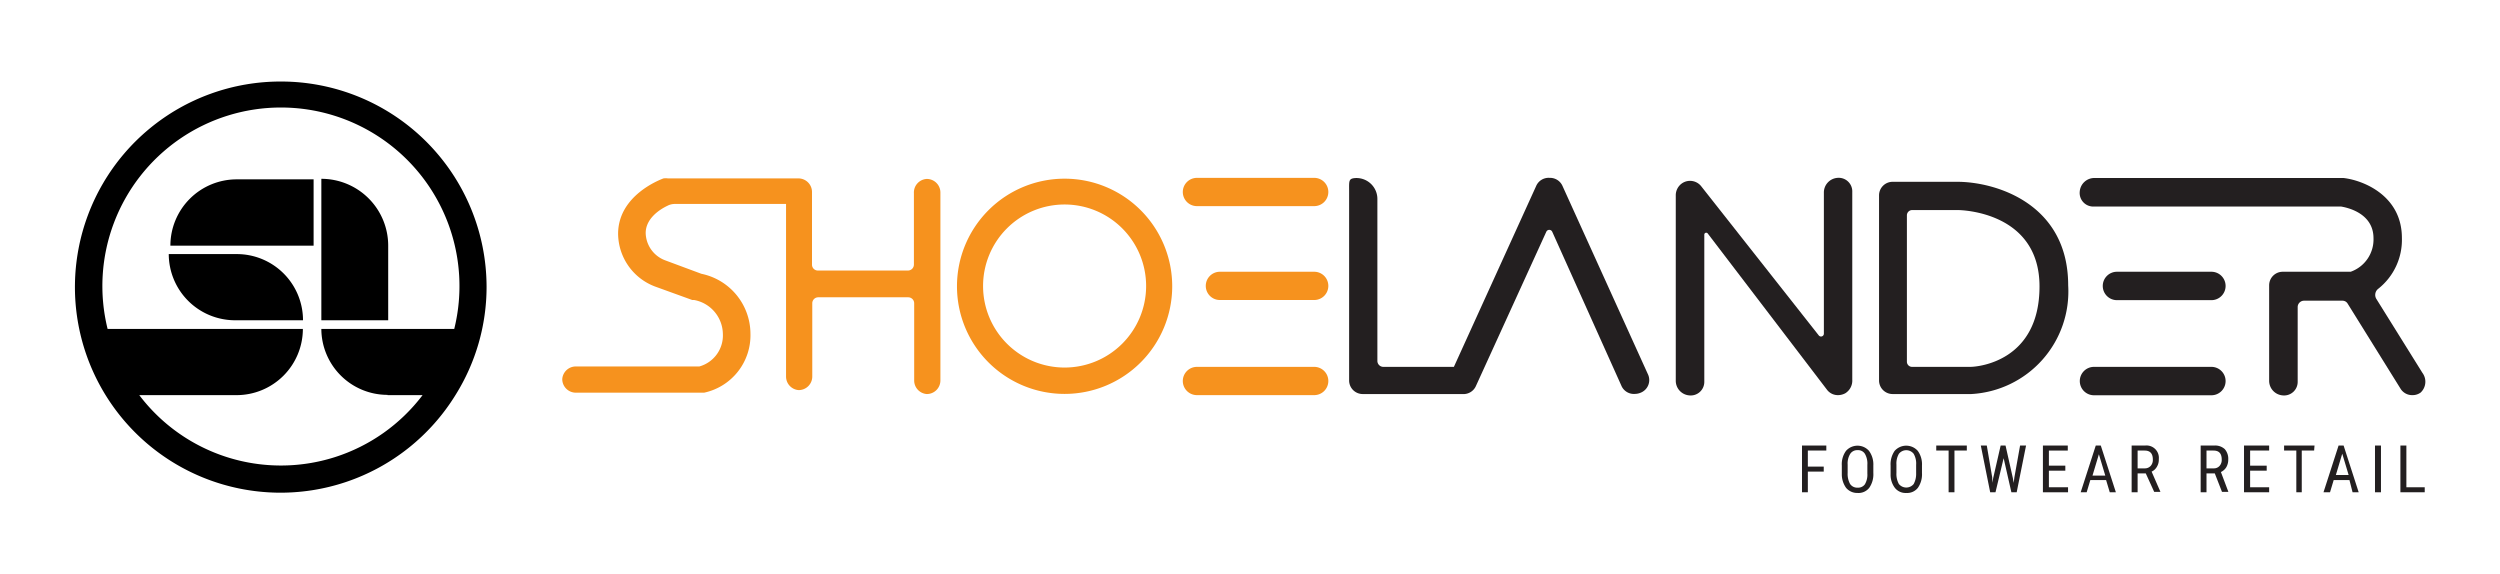 <svg id="Layer_1" data-name="Layer 1" xmlns="http://www.w3.org/2000/svg" viewBox="0 0 183.99 42.26"><defs><style>.cls-1{fill:#231f20;}.cls-2{fill:#f6921e;}</style></defs><title>logo_shoelander-01</title><path class="cls-1" d="M134.22,34.71h-1.17v1.52h-.43V32.79h1.79v.37h-1.36v1.18h1.17Z"/><path class="cls-1" d="M137.87,34.81a1.74,1.74,0,0,1-.3,1.09,1,1,0,0,1-.86.38,1.07,1.07,0,0,1-.84-.37,1.7,1.7,0,0,1-.32-1v-.65a1.67,1.67,0,0,1,.31-1.08,1.13,1.13,0,0,1,1.69,0,1.68,1.68,0,0,1,.32,1.07Zm-.44-.6a1.43,1.43,0,0,0-.18-.81.59.59,0,0,0-.54-.27.61.61,0,0,0-.54.27,1.34,1.34,0,0,0-.19.79v.62a1.52,1.52,0,0,0,.18.81.63.63,0,0,0,.55.27.61.61,0,0,0,.54-.25,1.38,1.38,0,0,0,.18-.79Z"/><path class="cls-1" d="M141.45,34.81a1.74,1.74,0,0,1-.3,1.09,1,1,0,0,1-.85.38,1,1,0,0,1-.84-.37,1.59,1.59,0,0,1-.32-1v-.65a1.73,1.73,0,0,1,.3-1.08,1.14,1.14,0,0,1,1.7,0,1.68,1.68,0,0,1,.31,1.07Zm-.43-.6a1.43,1.43,0,0,0-.18-.81.69.69,0,0,0-1.09,0,1.42,1.42,0,0,0-.18.79v.62a1.52,1.52,0,0,0,.18.81.7.7,0,0,0,1.09,0,1.56,1.56,0,0,0,.18-.79Z"/><path class="cls-1" d="M144.75,33.16h-.91v3.07h-.43V33.16h-.91v-.37h2.25Z"/><path class="cls-1" d="M146.62,35.14l0,.39.07-.34.55-2.4h.36l.54,2.4.06.35.05-.4.42-2.35h.44l-.69,3.44h-.39l-.57-2.51,0-.2,0,.2-.6,2.51h-.39l-.69-3.44h.44Z"/><path class="cls-1" d="M152,34.64h-1.21v1.22h1.41v.37h-1.85V32.79h1.83v.37h-1.39v1.11H152Z"/><path class="cls-1" d="M155,35.33h-1.16l-.27.9h-.44l1.11-3.44h.37l1.11,3.44h-.45ZM154,35h.94l-.47-1.57Z"/><path class="cls-1" d="M157.92,34.84h-.6v1.39h-.44V32.79h1a.91.91,0,0,1,1,1,1,1,0,0,1-.14.56.85.85,0,0,1-.39.36L159,36.2v0h-.46Zm-.6-.37h.52a.57.57,0,0,0,.44-.18.65.65,0,0,0,.16-.47q0-.66-.6-.66h-.52Z"/><path class="cls-1" d="M163,34.84h-.61v1.39h-.43V32.79h1a1.05,1.05,0,0,1,.77.26,1.07,1.07,0,0,1,.26.77,1.11,1.11,0,0,1-.14.56.93.93,0,0,1-.4.36L164,36.2v0h-.47Zm-.61-.37h.53a.55.55,0,0,0,.43-.18.65.65,0,0,0,.16-.47q0-.66-.6-.66h-.52Z"/><path class="cls-1" d="M166.82,34.64H165.6v1.22H167v.37h-1.85V32.79H167v.37H165.6v1.11h1.22Z"/><path class="cls-1" d="M170.31,33.16h-.91v3.07H169V33.16h-.9v-.37h2.24Z"/><path class="cls-1" d="M172.91,35.33h-1.16l-.27.9H171l1.11-3.44h.37l1.11,3.44h-.45Zm-1-.37h.94l-.47-1.57Z"/><path class="cls-1" d="M175.23,36.23h-.44V32.79h.44Z"/><path class="cls-1" d="M177.1,35.86h1.35v.37h-1.79V32.79h.44Z"/><path class="cls-2" d="M68.2,13.17a1,1,0,0,0-.94,1.05v5.26a.44.44,0,0,1-.44.43H60.19a.43.43,0,0,1-.43-.43V14.13a1,1,0,0,0-1-1H49.16a1.26,1.26,0,0,0-.33,0c-.13.05-3.34,1.2-3.34,4.08a4.19,4.19,0,0,0,2.7,3.87l2.76,1,.14,0a2.58,2.58,0,0,1,2.11,2.48,2.37,2.37,0,0,1-1.73,2.41H42.38a1,1,0,0,0-1,.93,1,1,0,0,0,1,1h9.44a4.32,4.32,0,0,0,3.41-4.36,4.52,4.52,0,0,0-3.61-4.39l-2.69-1a2.2,2.2,0,0,1-1.41-2c0-1.05,1-1.72,1.59-2a1.18,1.18,0,0,1,.58-.14h8.16v12.7a1,1,0,0,0,.93,1,1,1,0,0,0,1-1V22.32a.44.44,0,0,1,.43-.44h6.63a.44.44,0,0,1,.44.44V28a1,1,0,0,0,.93,1,1,1,0,0,0,1-1V14.15A1,1,0,0,0,68.2,13.17Z"/><path class="cls-2" d="M78.35,13.15a7.92,7.92,0,1,0,7.92,7.92A7.92,7.92,0,0,0,78.35,13.15Zm0,13.9a6,6,0,1,1,6-6A6,6,0,0,1,78.35,27.05Z"/><path class="cls-2" d="M96.72,13.09H88.09a1,1,0,0,0,0,2.08h8.63a1,1,0,1,0,0-2.08Z"/><path class="cls-2" d="M96.72,20H89.78a1,1,0,0,0,0,2.08h6.94a1,1,0,1,0,0-2.08Z"/><path class="cls-2" d="M96.72,27H88.09a1,1,0,0,0,0,2.08h8.63a1,1,0,1,0,0-2.08Z"/><path class="cls-1" d="M162.75,20H155.8a1,1,0,0,0,0,2.09h6.95a1,1,0,1,0,0-2.09Z"/><path class="cls-1" d="M162.75,27h-8.64a1,1,0,1,0,0,2.09h8.64a1,1,0,1,0,0-2.09Z"/><path class="cls-1" d="M115,13.7a1,1,0,0,0-.95-.61h0a1,1,0,0,0-1,.61L107,27h-5.19a.44.44,0,0,1-.44-.43V14.67a1.54,1.54,0,0,0-1.69-1.56c-.44.05-.39.24-.39,1V28a1,1,0,0,0,1,1h7.34a1,1,0,0,0,1-.61l5.17-11.33a.24.24,0,0,1,.44,0l5.08,11.31a1,1,0,0,0,1,.62,1.11,1.11,0,0,0,.43-.09,1,1,0,0,0,.52-1.38Z"/><path class="cls-1" d="M135.23,13.09a1.08,1.08,0,0,0-1,1.1V24.55a.21.21,0,0,1-.38.13l-8.67-11a1.05,1.05,0,0,0-1.34-.22,1.07,1.07,0,0,0-.51.94V28a1.08,1.08,0,0,0,1,1.1,1,1,0,0,0,1.1-1V17.27a.14.14,0,0,1,.25-.09l8.8,11.53a1,1,0,0,0,.8.37,1.13,1.13,0,0,0,.53-.14,1.1,1.1,0,0,0,.51-1V14.13A1,1,0,0,0,135.23,13.09Z"/><path class="cls-1" d="M144.1,13.38h-4.81a1,1,0,0,0-1,1V28a1,1,0,0,0,1,1h5.79a7.56,7.56,0,0,0,7.13-8C152.21,15,146.91,13.4,144.1,13.38ZM145,27h-4.27a.38.38,0,0,1-.39-.39V15.85a.39.39,0,0,1,.39-.39h3.37c.24,0,6,.12,6,5.62S145.61,27,145,27Z"/><path class="cls-1" d="M178.28,27.44,174.89,22a.57.57,0,0,1,.13-.74,4.59,4.59,0,0,0,1.75-3.75c0-3.1-2.82-4.24-4.3-4.41H154.16a1.08,1.08,0,0,0-1.1,1,1,1,0,0,0,1.05,1.1h18.18c.36.06,2.39.44,2.39,2.33A2.52,2.52,0,0,1,173,20h-5a1,1,0,0,0-1,1V28a1.08,1.08,0,0,0,1,1.1,1,1,0,0,0,1.1-1V22.59a.47.47,0,0,1,.46-.46h2.83a.44.44,0,0,1,.39.22l3.88,6.24a1,1,0,0,0,.89.49,1,1,0,0,0,.6-.19A1.09,1.09,0,0,0,178.28,27.44Z"/><path d="M20.67,6A15.13,15.13,0,1,0,33.53,29.06a15,15,0,0,0,2.28-7.95A15.13,15.13,0,0,0,20.67,6Zm7.85,23.08H31.1a13.08,13.08,0,0,1-20.85,0h7.16a4.88,4.88,0,0,0,4.88-4.87H7.92a13.14,13.14,0,1,1,25.51,0H23.65A4.87,4.87,0,0,0,28.52,29.06Z"/><path d="M23.65,13.16V23.57h4.92V18.08A4.92,4.92,0,0,0,23.65,13.16Z"/><path d="M17.42,18.7h-5a4.88,4.88,0,0,0,4.88,4.87h5A4.87,4.87,0,0,0,17.42,18.7Z"/><path d="M12.54,18.08H23.08V13.2H17.42A4.88,4.88,0,0,0,12.54,18.08Z"/></svg>